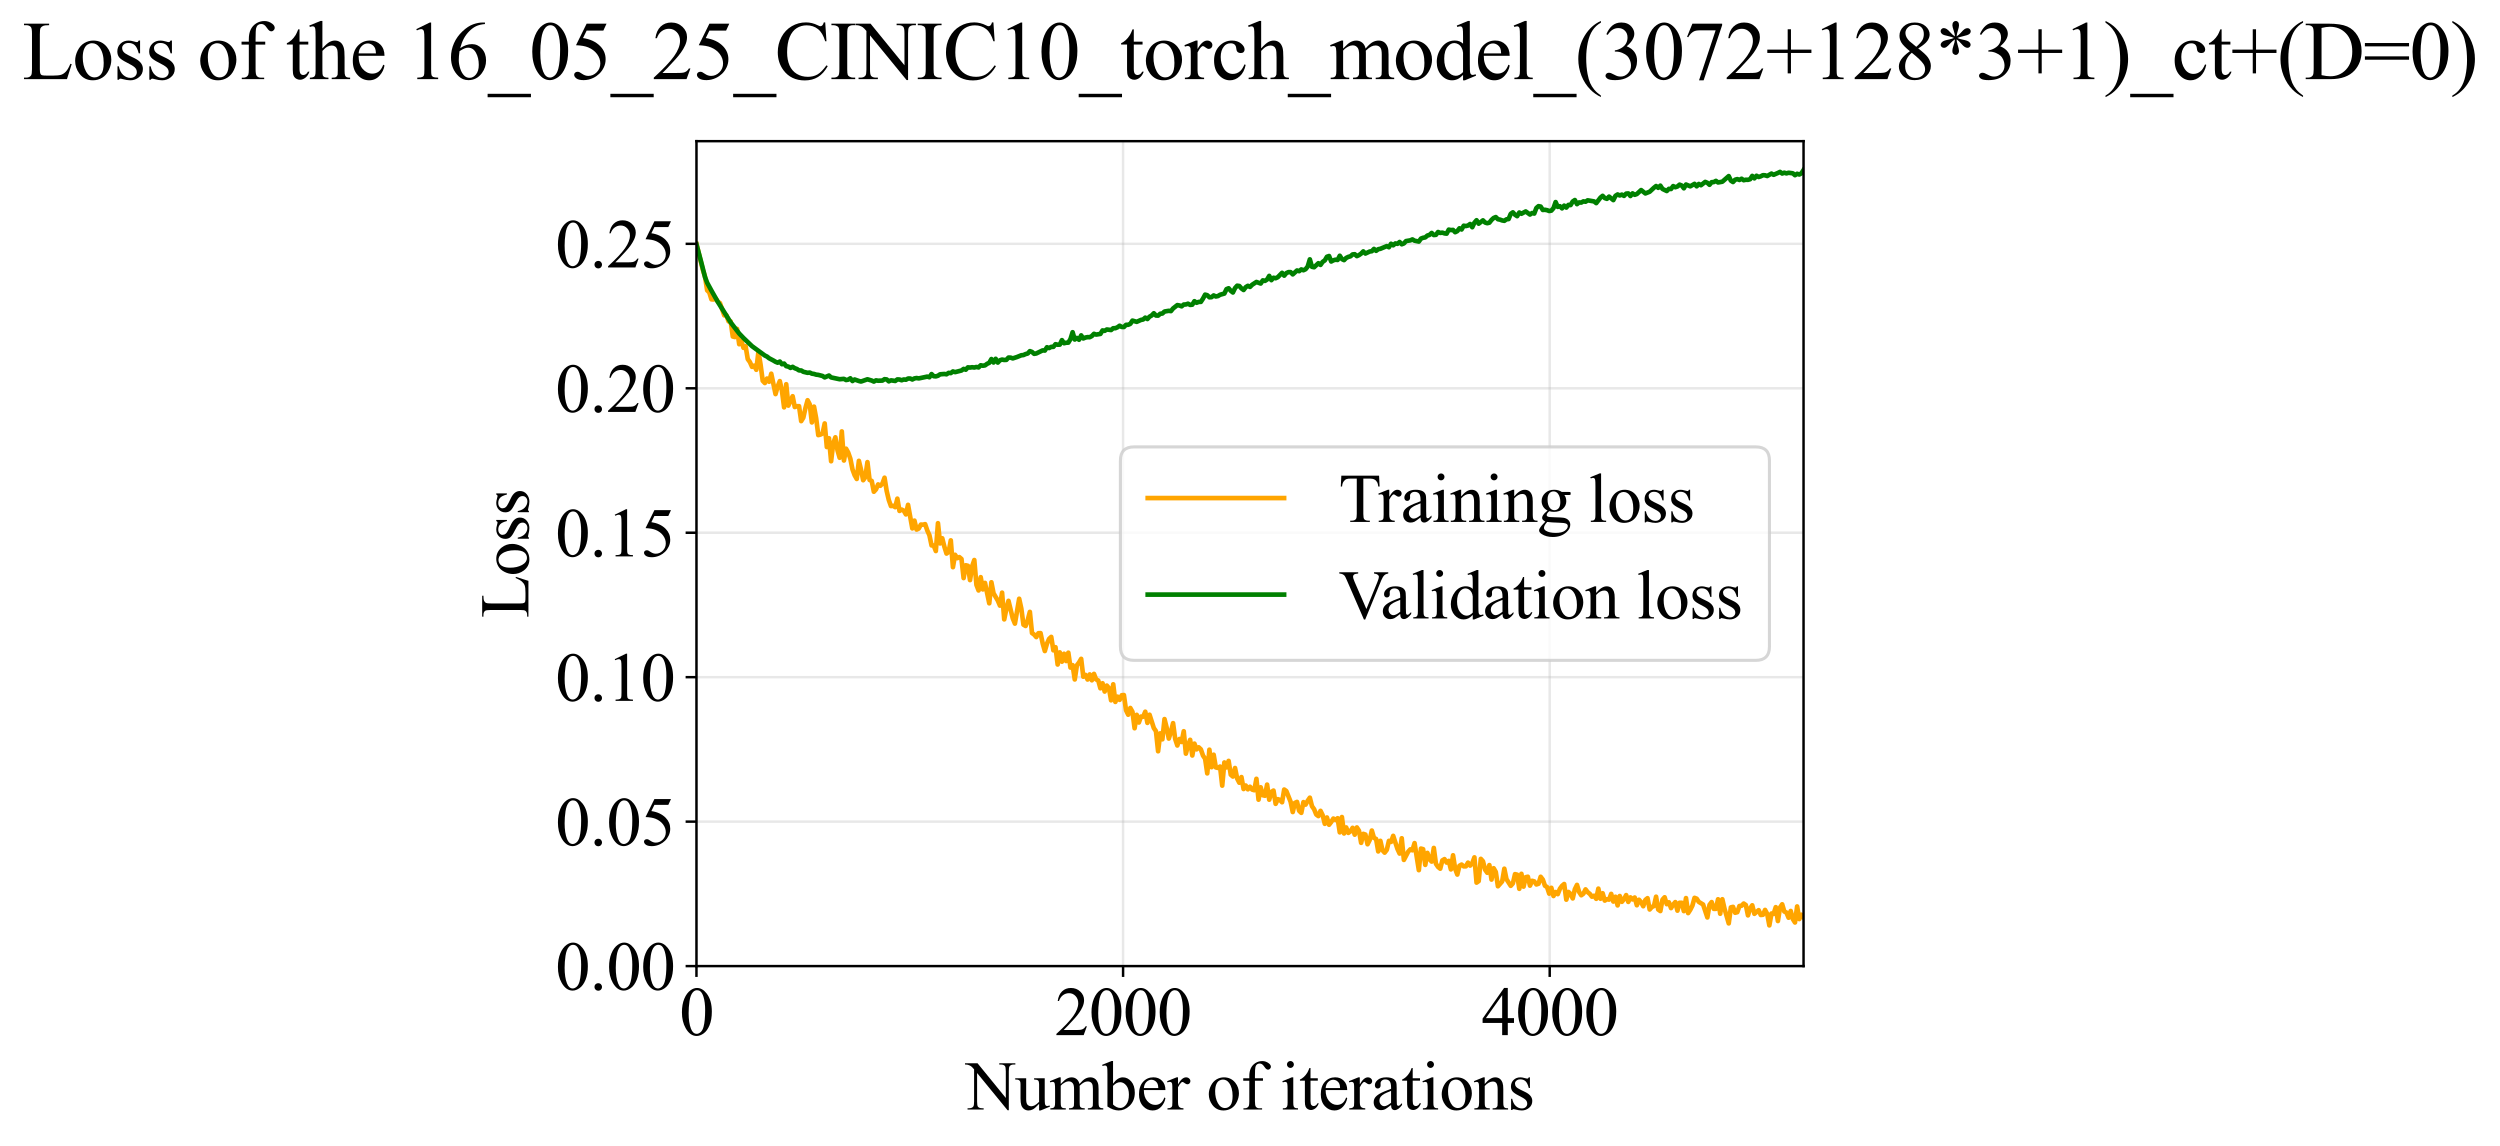 <?xml version="1.0" encoding="utf-8" standalone="no"?>
<!DOCTYPE svg PUBLIC "-//W3C//DTD SVG 1.1//EN"
  "http://www.w3.org/Graphics/SVG/1.1/DTD/svg11.dtd">
<svg xmlns:xlink="http://www.w3.org/1999/xlink" width="806.445pt" height="369.808pt" viewBox="0 0 806.445 369.808" xmlns="http://www.w3.org/2000/svg" version="1.1">
 <defs>
  <style type="text/css">*{stroke-linejoin: round; stroke-linecap: butt}</style>
 </defs>
 <g id="figure_1">
  <g id="patch_1">
   <path d="M 0 369.808 
L 806.445 369.808 
L 806.445 0 
L 0 0 
z
" style="fill: #ffffff"/>
  </g>
  <g id="axes_1">
   <g id="patch_2">
    <path d="M 224.663 311.644 
L 581.783 311.644 
L 581.783 45.532 
L 224.663 45.532 
z
" style="fill: #ffffff"/>
   </g>
   <g id="matplotlib.axis_1">
    <g id="xtick_1">
     <g id="line2d_1">
      <path d="M 224.663 311.644 
L 224.663 45.532 
" clip-path="url(#pd9a01d68e4)" style="fill: none; stroke: #b0b0b0; stroke-opacity: 0.3; stroke-width: 0.8; stroke-linecap: square"/>
     </g>
     <g id="line2d_2">
      <defs>
       <path id="m449817a5b1" d="M 0 0 
L 0 3.5 
" style="stroke: #000000; stroke-width: 0.8"/>
      </defs>
      <g>
       <use xlink:href="#m449817a5b1" x="224.663" y="311.644" style="stroke: #000000; stroke-width: 0.8"/>
      </g>
     </g>
     <g id="text_1">
      <!-- 0 -->
      <g transform="translate(219.163 333.92) scale(0.22 -0.22)">
       <defs>
        <path id="TimesNewRomanPSMT-30" d="M 231 2094 
Q 231 2819 450 3342 
Q 669 3866 1031 4122 
Q 1313 4325 1613 4325 
Q 2100 4325 2488 3828 
Q 2972 3213 2972 2159 
Q 2972 1422 2759 906 
Q 2547 391 2217 158 
Q 1888 -75 1581 -75 
Q 975 -75 572 641 
Q 231 1244 231 2094 
z
M 844 2016 
Q 844 1141 1059 588 
Q 1238 122 1591 122 
Q 1759 122 1940 273 
Q 2122 425 2216 781 
Q 2359 1319 2359 2297 
Q 2359 3022 2209 3506 
Q 2097 3866 1919 4016 
Q 1791 4119 1609 4119 
Q 1397 4119 1231 3928 
Q 1006 3669 925 3112 
Q 844 2556 844 2016 
z
" transform="scale(0.016)"/>
       </defs>
       <use xlink:href="#TimesNewRomanPSMT-30"/>
      </g>
     </g>
    </g>
    <g id="xtick_2">
     <g id="line2d_3">
      <path d="M 362.281 311.644 
L 362.281 45.532 
" clip-path="url(#pd9a01d68e4)" style="fill: none; stroke: #b0b0b0; stroke-opacity: 0.3; stroke-width: 0.8; stroke-linecap: square"/>
     </g>
     <g id="line2d_4">
      <g>
       <use xlink:href="#m449817a5b1" x="362.281" y="311.644" style="stroke: #000000; stroke-width: 0.8"/>
      </g>
     </g>
     <g id="text_2">
      <!-- 2000 -->
      <g transform="translate(340.281 333.92) scale(0.22 -0.22)">
       <defs>
        <path id="TimesNewRomanPSMT-32" d="M 2934 816 
L 2638 0 
L 138 0 
L 138 116 
Q 1241 1122 1691 1759 
Q 2141 2397 2141 2925 
Q 2141 3328 1894 3587 
Q 1647 3847 1303 3847 
Q 991 3847 742 3664 
Q 494 3481 375 3128 
L 259 3128 
Q 338 3706 661 4015 
Q 984 4325 1469 4325 
Q 1984 4325 2329 3994 
Q 2675 3663 2675 3213 
Q 2675 2891 2525 2569 
Q 2294 2063 1775 1497 
Q 997 647 803 472 
L 1909 472 
Q 2247 472 2383 497 
Q 2519 522 2628 598 
Q 2738 675 2819 816 
L 2934 816 
z
" transform="scale(0.016)"/>
       </defs>
       <use xlink:href="#TimesNewRomanPSMT-32"/>
       <use xlink:href="#TimesNewRomanPSMT-30" transform="translate(50 0)"/>
       <use xlink:href="#TimesNewRomanPSMT-30" transform="translate(100 0)"/>
       <use xlink:href="#TimesNewRomanPSMT-30" transform="translate(150 0)"/>
      </g>
     </g>
    </g>
    <g id="xtick_3">
     <g id="line2d_5">
      <path d="M 499.9 311.644 
L 499.9 45.532 
" clip-path="url(#pd9a01d68e4)" style="fill: none; stroke: #b0b0b0; stroke-opacity: 0.3; stroke-width: 0.8; stroke-linecap: square"/>
     </g>
     <g id="line2d_6">
      <g>
       <use xlink:href="#m449817a5b1" x="499.9" y="311.644" style="stroke: #000000; stroke-width: 0.8"/>
      </g>
     </g>
     <g id="text_3">
      <!-- 4000 -->
      <g transform="translate(477.9 333.92) scale(0.22 -0.22)">
       <defs>
        <path id="TimesNewRomanPSMT-34" d="M 2978 1563 
L 2978 1119 
L 2409 1119 
L 2409 0 
L 1894 0 
L 1894 1119 
L 100 1119 
L 100 1519 
L 2066 4325 
L 2409 4325 
L 2409 1563 
L 2978 1563 
z
M 1894 1563 
L 1894 3666 
L 406 1563 
L 1894 1563 
z
" transform="scale(0.016)"/>
       </defs>
       <use xlink:href="#TimesNewRomanPSMT-34"/>
       <use xlink:href="#TimesNewRomanPSMT-30" transform="translate(50 0)"/>
       <use xlink:href="#TimesNewRomanPSMT-30" transform="translate(100 0)"/>
       <use xlink:href="#TimesNewRomanPSMT-30" transform="translate(150 0)"/>
      </g>
     </g>
    </g>
    <g id="text_4">
     <!-- Number of iterations -->
     <g transform="translate(311.581 357.902) scale(0.22 -0.22)">
      <defs>
       <path id="TimesNewRomanPSMT-4e" d="M -84 4238 
L 1066 4238 
L 3656 1059 
L 3656 3503 
Q 3656 3894 3569 3991 
Q 3453 4122 3203 4122 
L 3056 4122 
L 3056 4238 
L 4531 4238 
L 4531 4122 
L 4381 4122 
Q 4113 4122 4000 3959 
Q 3931 3859 3931 3503 
L 3931 -69 
L 3819 -69 
L 1025 3344 
L 1025 734 
Q 1025 344 1109 247 
Q 1228 116 1475 116 
L 1625 116 
L 1625 0 
L 150 0 
L 150 116 
L 297 116 
Q 569 116 681 278 
Q 750 378 750 734 
L 750 3681 
Q 566 3897 470 3965 
Q 375 4034 191 4094 
Q 100 4122 -84 4122 
L -84 4238 
z
" transform="scale(0.016)"/>
       <path id="TimesNewRomanPSMT-75" d="M 2709 2863 
L 2709 1128 
Q 2709 631 2732 520 
Q 2756 409 2807 365 
Q 2859 322 2928 322 
Q 3025 322 3147 375 
L 3191 266 
L 2334 -88 
L 2194 -88 
L 2194 519 
Q 1825 119 1631 15 
Q 1438 -88 1222 -88 
Q 981 -88 804 51 
Q 628 191 559 409 
Q 491 628 491 1028 
L 491 2306 
Q 491 2509 447 2587 
Q 403 2666 317 2708 
Q 231 2750 6 2747 
L 6 2863 
L 1009 2863 
L 1009 947 
Q 1009 547 1148 422 
Q 1288 297 1484 297 
Q 1619 297 1789 381 
Q 1959 466 2194 703 
L 2194 2325 
Q 2194 2569 2105 2655 
Q 2016 2741 1734 2747 
L 1734 2863 
L 2709 2863 
z
" transform="scale(0.016)"/>
       <path id="TimesNewRomanPSMT-6d" d="M 1050 2338 
Q 1363 2650 1419 2697 
Q 1559 2816 1721 2881 
Q 1884 2947 2044 2947 
Q 2313 2947 2506 2790 
Q 2700 2634 2766 2338 
Q 3088 2713 3309 2830 
Q 3531 2947 3766 2947 
Q 3994 2947 4170 2830 
Q 4347 2713 4450 2447 
Q 4519 2266 4519 1878 
L 4519 647 
Q 4519 378 4559 278 
Q 4591 209 4675 161 
Q 4759 113 4950 113 
L 4950 0 
L 3538 0 
L 3538 113 
L 3597 113 
Q 3781 113 3884 184 
Q 3956 234 3988 344 
Q 4000 397 4000 647 
L 4000 1878 
Q 4000 2228 3916 2372 
Q 3794 2572 3525 2572 
Q 3359 2572 3192 2489 
Q 3025 2406 2788 2181 
L 2781 2147 
L 2788 2013 
L 2788 647 
Q 2788 353 2820 281 
Q 2853 209 2943 161 
Q 3034 113 3253 113 
L 3253 0 
L 1806 0 
L 1806 113 
Q 2044 113 2133 169 
Q 2222 225 2256 338 
Q 2272 391 2272 647 
L 2272 1878 
Q 2272 2228 2169 2381 
Q 2031 2581 1784 2581 
Q 1616 2581 1450 2491 
Q 1191 2353 1050 2181 
L 1050 647 
Q 1050 366 1089 281 
Q 1128 197 1204 155 
Q 1281 113 1516 113 
L 1516 0 
L 100 0 
L 100 113 
Q 297 113 375 155 
Q 453 197 493 289 
Q 534 381 534 647 
L 534 1741 
Q 534 2213 506 2350 
Q 484 2453 437 2492 
Q 391 2531 309 2531 
Q 222 2531 100 2484 
L 53 2597 
L 916 2947 
L 1050 2947 
L 1050 2338 
z
" transform="scale(0.016)"/>
       <path id="TimesNewRomanPSMT-62" d="M 984 2369 
Q 1400 2947 1881 2947 
Q 2322 2947 2650 2570 
Q 2978 2194 2978 1541 
Q 2978 778 2472 313 
Q 2038 -88 1503 -88 
Q 1253 -88 995 3 
Q 738 94 469 275 
L 469 3241 
Q 469 3728 445 3840 
Q 422 3953 372 3993 
Q 322 4034 247 4034 
Q 159 4034 28 3984 
L -16 4094 
L 844 4444 
L 984 4444 
L 984 2369 
z
M 984 2169 
L 984 456 
Q 1144 300 1314 220 
Q 1484 141 1663 141 
Q 1947 141 2192 453 
Q 2438 766 2438 1363 
Q 2438 1913 2192 2208 
Q 1947 2503 1634 2503 
Q 1469 2503 1303 2419 
Q 1178 2356 984 2169 
z
" transform="scale(0.016)"/>
       <path id="TimesNewRomanPSMT-65" d="M 681 1784 
Q 678 1147 991 784 
Q 1303 422 1725 422 
Q 2006 422 2214 576 
Q 2422 731 2563 1106 
L 2659 1044 
Q 2594 616 2278 264 
Q 1963 -88 1488 -88 
Q 972 -88 605 314 
Q 238 716 238 1394 
Q 238 2128 614 2539 
Q 991 2950 1559 2950 
Q 2041 2950 2350 2633 
Q 2659 2316 2659 1784 
L 681 1784 
z
M 681 1966 
L 2006 1966 
Q 1991 2241 1941 2353 
Q 1863 2528 1708 2628 
Q 1553 2728 1384 2728 
Q 1125 2728 920 2526 
Q 716 2325 681 1966 
z
" transform="scale(0.016)"/>
       <path id="TimesNewRomanPSMT-72" d="M 1038 2947 
L 1038 2303 
Q 1397 2947 1775 2947 
Q 1947 2947 2059 2842 
Q 2172 2738 2172 2600 
Q 2172 2478 2090 2393 
Q 2009 2309 1897 2309 
Q 1788 2309 1652 2417 
Q 1516 2525 1450 2525 
Q 1394 2525 1328 2463 
Q 1188 2334 1038 2041 
L 1038 669 
Q 1038 431 1097 309 
Q 1138 225 1241 169 
Q 1344 113 1538 113 
L 1538 0 
L 72 0 
L 72 113 
Q 291 113 397 181 
Q 475 231 506 341 
Q 522 394 522 644 
L 522 1753 
Q 522 2253 501 2348 
Q 481 2444 426 2487 
Q 372 2531 291 2531 
Q 194 2531 72 2484 
L 41 2597 
L 906 2947 
L 1038 2947 
z
" transform="scale(0.016)"/>
       <path id="TimesNewRomanPSMT-20" transform="scale(0.016)"/>
       <path id="TimesNewRomanPSMT-6f" d="M 1600 2947 
Q 2250 2947 2644 2453 
Q 2978 2031 2978 1484 
Q 2978 1100 2793 706 
Q 2609 313 2286 112 
Q 1963 -88 1566 -88 
Q 919 -88 538 428 
Q 216 863 216 1403 
Q 216 1797 411 2186 
Q 606 2575 925 2761 
Q 1244 2947 1600 2947 
z
M 1503 2744 
Q 1338 2744 1170 2645 
Q 1003 2547 900 2300 
Q 797 2053 797 1666 
Q 797 1041 1045 587 
Q 1294 134 1700 134 
Q 2003 134 2200 384 
Q 2397 634 2397 1244 
Q 2397 2006 2069 2444 
Q 1847 2744 1503 2744 
z
" transform="scale(0.016)"/>
       <path id="TimesNewRomanPSMT-66" d="M 1319 2638 
L 1319 756 
Q 1319 356 1406 250 
Q 1522 113 1716 113 
L 1975 113 
L 1975 0 
L 266 0 
L 266 113 
L 394 113 
Q 519 113 622 175 
Q 725 238 764 344 
Q 803 450 803 756 
L 803 2638 
L 247 2638 
L 247 2863 
L 803 2863 
L 803 3050 
Q 803 3478 940 3775 
Q 1078 4072 1361 4255 
Q 1644 4438 1997 4438 
Q 2325 4438 2600 4225 
Q 2781 4084 2781 3909 
Q 2781 3816 2700 3733 
Q 2619 3650 2525 3650 
Q 2453 3650 2373 3701 
Q 2294 3753 2178 3923 
Q 2063 4094 1966 4153 
Q 1869 4213 1750 4213 
Q 1606 4213 1506 4136 
Q 1406 4059 1362 3898 
Q 1319 3738 1319 3069 
L 1319 2863 
L 2056 2863 
L 2056 2638 
L 1319 2638 
z
" transform="scale(0.016)"/>
       <path id="TimesNewRomanPSMT-69" d="M 928 4444 
Q 1059 4444 1151 4351 
Q 1244 4259 1244 4128 
Q 1244 3997 1151 3903 
Q 1059 3809 928 3809 
Q 797 3809 703 3903 
Q 609 3997 609 4128 
Q 609 4259 701 4351 
Q 794 4444 928 4444 
z
M 1188 2947 
L 1188 647 
Q 1188 378 1227 289 
Q 1266 200 1342 156 
Q 1419 113 1622 113 
L 1622 0 
L 231 0 
L 231 113 
Q 441 113 512 153 
Q 584 194 626 287 
Q 669 381 669 647 
L 669 1750 
Q 669 2216 641 2353 
Q 619 2453 572 2492 
Q 525 2531 444 2531 
Q 356 2531 231 2484 
L 188 2597 
L 1050 2947 
L 1188 2947 
z
" transform="scale(0.016)"/>
       <path id="TimesNewRomanPSMT-74" d="M 1031 3803 
L 1031 2863 
L 1700 2863 
L 1700 2644 
L 1031 2644 
L 1031 788 
Q 1031 509 1111 412 
Q 1191 316 1316 316 
Q 1419 316 1516 380 
Q 1613 444 1666 569 
L 1788 569 
Q 1678 263 1478 108 
Q 1278 -47 1066 -47 
Q 922 -47 784 33 
Q 647 113 581 261 
Q 516 409 516 719 
L 516 2644 
L 63 2644 
L 63 2747 
Q 234 2816 414 2980 
Q 594 3144 734 3369 
Q 806 3488 934 3803 
L 1031 3803 
z
" transform="scale(0.016)"/>
       <path id="TimesNewRomanPSMT-61" d="M 1822 413 
Q 1381 72 1269 19 
Q 1100 -59 909 -59 
Q 613 -59 420 144 
Q 228 347 228 678 
Q 228 888 322 1041 
Q 450 1253 767 1440 
Q 1084 1628 1822 1897 
L 1822 2009 
Q 1822 2438 1686 2597 
Q 1550 2756 1291 2756 
Q 1094 2756 978 2650 
Q 859 2544 859 2406 
L 866 2225 
Q 866 2081 792 2003 
Q 719 1925 600 1925 
Q 484 1925 411 2006 
Q 338 2088 338 2228 
Q 338 2497 613 2722 
Q 888 2947 1384 2947 
Q 1766 2947 2009 2819 
Q 2194 2722 2281 2516 
Q 2338 2381 2338 1966 
L 2338 994 
Q 2338 584 2353 492 
Q 2369 400 2405 369 
Q 2441 338 2488 338 
Q 2538 338 2575 359 
Q 2641 400 2828 588 
L 2828 413 
Q 2478 -56 2159 -56 
Q 2006 -56 1915 50 
Q 1825 156 1822 413 
z
M 1822 616 
L 1822 1706 
Q 1350 1519 1213 1441 
Q 966 1303 859 1153 
Q 753 1003 753 825 
Q 753 600 887 451 
Q 1022 303 1197 303 
Q 1434 303 1822 616 
z
" transform="scale(0.016)"/>
       <path id="TimesNewRomanPSMT-6e" d="M 1034 2341 
Q 1538 2947 1994 2947 
Q 2228 2947 2397 2830 
Q 2566 2713 2666 2444 
Q 2734 2256 2734 1869 
L 2734 647 
Q 2734 375 2778 278 
Q 2813 200 2889 156 
Q 2966 113 3172 113 
L 3172 0 
L 1756 0 
L 1756 113 
L 1816 113 
Q 2016 113 2095 173 
Q 2175 234 2206 353 
Q 2219 400 2219 647 
L 2219 1819 
Q 2219 2209 2117 2386 
Q 2016 2563 1775 2563 
Q 1403 2563 1034 2156 
L 1034 647 
Q 1034 356 1069 288 
Q 1113 197 1189 155 
Q 1266 113 1500 113 
L 1500 0 
L 84 0 
L 84 113 
L 147 113 
Q 366 113 442 223 
Q 519 334 519 647 
L 519 1709 
Q 519 2225 495 2337 
Q 472 2450 423 2490 
Q 375 2531 294 2531 
Q 206 2531 84 2484 
L 38 2597 
L 900 2947 
L 1034 2947 
L 1034 2341 
z
" transform="scale(0.016)"/>
       <path id="TimesNewRomanPSMT-73" d="M 2050 2947 
L 2050 1972 
L 1947 1972 
Q 1828 2431 1642 2597 
Q 1456 2763 1169 2763 
Q 950 2763 815 2647 
Q 681 2531 681 2391 
Q 681 2216 781 2091 
Q 878 1963 1175 1819 
L 1631 1597 
Q 2266 1288 2266 781 
Q 2266 391 1970 151 
Q 1675 -88 1309 -88 
Q 1047 -88 709 6 
Q 606 38 541 38 
Q 469 38 428 -44 
L 325 -44 
L 325 978 
L 428 978 
Q 516 541 762 319 
Q 1009 97 1316 97 
Q 1531 97 1667 223 
Q 1803 350 1803 528 
Q 1803 744 1651 891 
Q 1500 1038 1047 1263 
Q 594 1488 453 1669 
Q 313 1847 313 2119 
Q 313 2472 555 2709 
Q 797 2947 1181 2947 
Q 1350 2947 1591 2875 
Q 1750 2828 1803 2828 
Q 1853 2828 1881 2850 
Q 1909 2872 1947 2947 
L 2050 2947 
z
" transform="scale(0.016)"/>
      </defs>
      <use xlink:href="#TimesNewRomanPSMT-4e"/>
      <use xlink:href="#TimesNewRomanPSMT-75" transform="translate(72.217 0)"/>
      <use xlink:href="#TimesNewRomanPSMT-6d" transform="translate(122.217 0)"/>
      <use xlink:href="#TimesNewRomanPSMT-62" transform="translate(200 0)"/>
      <use xlink:href="#TimesNewRomanPSMT-65" transform="translate(250 0)"/>
      <use xlink:href="#TimesNewRomanPSMT-72" transform="translate(294.385 0)"/>
      <use xlink:href="#TimesNewRomanPSMT-20" transform="translate(327.686 0)"/>
      <use xlink:href="#TimesNewRomanPSMT-6f" transform="translate(352.686 0)"/>
      <use xlink:href="#TimesNewRomanPSMT-66" transform="translate(402.686 0)"/>
      <use xlink:href="#TimesNewRomanPSMT-20" transform="translate(435.986 0)"/>
      <use xlink:href="#TimesNewRomanPSMT-69" transform="translate(460.986 0)"/>
      <use xlink:href="#TimesNewRomanPSMT-74" transform="translate(488.77 0)"/>
      <use xlink:href="#TimesNewRomanPSMT-65" transform="translate(516.553 0)"/>
      <use xlink:href="#TimesNewRomanPSMT-72" transform="translate(560.938 0)"/>
      <use xlink:href="#TimesNewRomanPSMT-61" transform="translate(594.238 0)"/>
      <use xlink:href="#TimesNewRomanPSMT-74" transform="translate(638.623 0)"/>
      <use xlink:href="#TimesNewRomanPSMT-69" transform="translate(666.406 0)"/>
      <use xlink:href="#TimesNewRomanPSMT-6f" transform="translate(694.189 0)"/>
      <use xlink:href="#TimesNewRomanPSMT-6e" transform="translate(744.189 0)"/>
      <use xlink:href="#TimesNewRomanPSMT-73" transform="translate(794.189 0)"/>
     </g>
    </g>
   </g>
   <g id="matplotlib.axis_2">
    <g id="ytick_1">
     <g id="line2d_7">
      <path d="M 224.663 311.644 
L 581.783 311.644 
" clip-path="url(#pd9a01d68e4)" style="fill: none; stroke: #b0b0b0; stroke-opacity: 0.3; stroke-width: 0.8; stroke-linecap: square"/>
     </g>
     <g id="line2d_8">
      <defs>
       <path id="mbddc5abc78" d="M 0 0 
L -3.5 0 
" style="stroke: #000000; stroke-width: 0.8"/>
      </defs>
      <g>
       <use xlink:href="#mbddc5abc78" x="224.663" y="311.644" style="stroke: #000000; stroke-width: 0.8"/>
      </g>
     </g>
     <g id="text_5">
      <!-- 0.00 -->
      <g transform="translate(179.163 319.282) scale(0.22 -0.22)">
       <defs>
        <path id="TimesNewRomanPSMT-2e" d="M 800 606 
Q 947 606 1047 504 
Q 1147 403 1147 259 
Q 1147 116 1045 14 
Q 944 -88 800 -88 
Q 656 -88 554 14 
Q 453 116 453 259 
Q 453 406 554 506 
Q 656 606 800 606 
z
" transform="scale(0.016)"/>
       </defs>
       <use xlink:href="#TimesNewRomanPSMT-30"/>
       <use xlink:href="#TimesNewRomanPSMT-2e" transform="translate(50 0)"/>
       <use xlink:href="#TimesNewRomanPSMT-30" transform="translate(75 0)"/>
       <use xlink:href="#TimesNewRomanPSMT-30" transform="translate(125 0)"/>
      </g>
     </g>
    </g>
    <g id="ytick_2">
     <g id="line2d_9">
      <path d="M 224.663 265.045 
L 581.783 265.045 
" clip-path="url(#pd9a01d68e4)" style="fill: none; stroke: #b0b0b0; stroke-opacity: 0.3; stroke-width: 0.8; stroke-linecap: square"/>
     </g>
     <g id="line2d_10">
      <g>
       <use xlink:href="#mbddc5abc78" x="224.663" y="265.045" style="stroke: #000000; stroke-width: 0.8"/>
      </g>
     </g>
     <g id="text_6">
      <!-- 0.05 -->
      <g transform="translate(179.163 272.683) scale(0.22 -0.22)">
       <defs>
        <path id="TimesNewRomanPSMT-35" d="M 2778 4238 
L 2534 3706 
L 1259 3706 
L 981 3138 
Q 1809 3016 2294 2522 
Q 2709 2097 2709 1522 
Q 2709 1188 2573 903 
Q 2438 619 2231 419 
Q 2025 219 1772 97 
Q 1413 -75 1034 -75 
Q 653 -75 479 54 
Q 306 184 306 341 
Q 306 428 378 495 
Q 450 563 559 563 
Q 641 563 702 538 
Q 763 513 909 409 
Q 1144 247 1384 247 
Q 1750 247 2026 523 
Q 2303 800 2303 1197 
Q 2303 1581 2056 1914 
Q 1809 2247 1375 2428 
Q 1034 2569 447 2591 
L 1259 4238 
L 2778 4238 
z
" transform="scale(0.016)"/>
       </defs>
       <use xlink:href="#TimesNewRomanPSMT-30"/>
       <use xlink:href="#TimesNewRomanPSMT-2e" transform="translate(50 0)"/>
       <use xlink:href="#TimesNewRomanPSMT-30" transform="translate(75 0)"/>
       <use xlink:href="#TimesNewRomanPSMT-35" transform="translate(125 0)"/>
      </g>
     </g>
    </g>
    <g id="ytick_3">
     <g id="line2d_11">
      <path d="M 224.663 218.446 
L 581.783 218.446 
" clip-path="url(#pd9a01d68e4)" style="fill: none; stroke: #b0b0b0; stroke-opacity: 0.3; stroke-width: 0.8; stroke-linecap: square"/>
     </g>
     <g id="line2d_12">
      <g>
       <use xlink:href="#mbddc5abc78" x="224.663" y="218.446" style="stroke: #000000; stroke-width: 0.8"/>
      </g>
     </g>
     <g id="text_7">
      <!-- 0.10 -->
      <g transform="translate(179.163 226.084) scale(0.22 -0.22)">
       <defs>
        <path id="TimesNewRomanPSMT-31" d="M 750 3822 
L 1781 4325 
L 1884 4325 
L 1884 747 
Q 1884 391 1914 303 
Q 1944 216 2037 169 
Q 2131 122 2419 116 
L 2419 0 
L 825 0 
L 825 116 
Q 1125 122 1212 167 
Q 1300 213 1334 289 
Q 1369 366 1369 747 
L 1369 3034 
Q 1369 3497 1338 3628 
Q 1316 3728 1258 3775 
Q 1200 3822 1119 3822 
Q 1003 3822 797 3725 
L 750 3822 
z
" transform="scale(0.016)"/>
       </defs>
       <use xlink:href="#TimesNewRomanPSMT-30"/>
       <use xlink:href="#TimesNewRomanPSMT-2e" transform="translate(50 0)"/>
       <use xlink:href="#TimesNewRomanPSMT-31" transform="translate(75 0)"/>
       <use xlink:href="#TimesNewRomanPSMT-30" transform="translate(125 0)"/>
      </g>
     </g>
    </g>
    <g id="ytick_4">
     <g id="line2d_13">
      <path d="M 224.663 171.847 
L 581.783 171.847 
" clip-path="url(#pd9a01d68e4)" style="fill: none; stroke: #b0b0b0; stroke-opacity: 0.3; stroke-width: 0.8; stroke-linecap: square"/>
     </g>
     <g id="line2d_14">
      <g>
       <use xlink:href="#mbddc5abc78" x="224.663" y="171.847" style="stroke: #000000; stroke-width: 0.8"/>
      </g>
     </g>
     <g id="text_8">
      <!-- 0.15 -->
      <g transform="translate(179.163 179.485) scale(0.22 -0.22)">
       <use xlink:href="#TimesNewRomanPSMT-30"/>
       <use xlink:href="#TimesNewRomanPSMT-2e" transform="translate(50 0)"/>
       <use xlink:href="#TimesNewRomanPSMT-31" transform="translate(75 0)"/>
       <use xlink:href="#TimesNewRomanPSMT-35" transform="translate(125 0)"/>
      </g>
     </g>
    </g>
    <g id="ytick_5">
     <g id="line2d_15">
      <path d="M 224.663 125.248 
L 581.783 125.248 
" clip-path="url(#pd9a01d68e4)" style="fill: none; stroke: #b0b0b0; stroke-opacity: 0.3; stroke-width: 0.8; stroke-linecap: square"/>
     </g>
     <g id="line2d_16">
      <g>
       <use xlink:href="#mbddc5abc78" x="224.663" y="125.248" style="stroke: #000000; stroke-width: 0.8"/>
      </g>
     </g>
     <g id="text_9">
      <!-- 0.20 -->
      <g transform="translate(179.163 132.886) scale(0.22 -0.22)">
       <use xlink:href="#TimesNewRomanPSMT-30"/>
       <use xlink:href="#TimesNewRomanPSMT-2e" transform="translate(50 0)"/>
       <use xlink:href="#TimesNewRomanPSMT-32" transform="translate(75 0)"/>
       <use xlink:href="#TimesNewRomanPSMT-30" transform="translate(125 0)"/>
      </g>
     </g>
    </g>
    <g id="ytick_6">
     <g id="line2d_17">
      <path d="M 224.663 78.649 
L 581.783 78.649 
" clip-path="url(#pd9a01d68e4)" style="fill: none; stroke: #b0b0b0; stroke-opacity: 0.3; stroke-width: 0.8; stroke-linecap: square"/>
     </g>
     <g id="line2d_18">
      <g>
       <use xlink:href="#mbddc5abc78" x="224.663" y="78.649" style="stroke: #000000; stroke-width: 0.8"/>
      </g>
     </g>
     <g id="text_10">
      <!-- 0.25 -->
      <g transform="translate(179.163 86.287) scale(0.22 -0.22)">
       <use xlink:href="#TimesNewRomanPSMT-30"/>
       <use xlink:href="#TimesNewRomanPSMT-2e" transform="translate(50 0)"/>
       <use xlink:href="#TimesNewRomanPSMT-32" transform="translate(75 0)"/>
       <use xlink:href="#TimesNewRomanPSMT-35" transform="translate(125 0)"/>
      </g>
     </g>
    </g>
    <g id="text_11">
     <!-- Loss -->
     <g transform="translate(170.457 199.369) rotate(-90) scale(0.22 -0.22)">
      <defs>
       <path id="TimesNewRomanPSMT-4c" d="M 3669 1172 
L 3772 1150 
L 3409 0 
L 128 0 
L 128 116 
L 288 116 
Q 556 116 672 291 
Q 738 391 738 753 
L 738 3488 
Q 738 3884 650 3984 
Q 528 4122 288 4122 
L 128 4122 
L 128 4238 
L 2047 4238 
L 2047 4122 
Q 1709 4125 1573 4059 
Q 1438 3994 1388 3894 
Q 1338 3794 1338 3416 
L 1338 753 
Q 1338 494 1388 397 
Q 1425 331 1503 300 
Q 1581 269 1991 269 
L 2300 269 
Q 2788 269 2984 341 
Q 3181 413 3343 595 
Q 3506 778 3669 1172 
z
" transform="scale(0.016)"/>
      </defs>
      <use xlink:href="#TimesNewRomanPSMT-4c"/>
      <use xlink:href="#TimesNewRomanPSMT-6f" transform="translate(61.084 0)"/>
      <use xlink:href="#TimesNewRomanPSMT-73" transform="translate(111.084 0)"/>
      <use xlink:href="#TimesNewRomanPSMT-73" transform="translate(150 0)"/>
     </g>
    </g>
   </g>
   <g id="line2d_19">
    <path d="M 224.663 78.665 
L 226.731 87.074 
L 227.42 89.25 
L 228.11 93.659 
L 228.799 94.327 
L 229.489 96.56 
L 230.178 96.616 
L 230.867 96.31 
L 231.557 97.305 
L 232.246 97.765 
L 233.625 101.731 
L 234.315 101.683 
L 235.004 103.651 
L 235.693 103.68 
L 236.383 108.556 
L 237.072 108.723 
L 237.762 106.095 
L 238.451 111.037 
L 239.141 109.962 
L 239.83 112.199 
L 240.519 111.699 
L 241.209 115.836 
L 241.898 116.784 
L 242.588 118.34 
L 243.277 117.939 
L 243.966 119.282 
L 244.656 113.439 
L 245.345 117.61 
L 246.035 122.834 
L 246.724 123.553 
L 247.414 122.107 
L 248.103 123.136 
L 248.792 120.552 
L 250.171 127.122 
L 250.861 124.655 
L 251.55 122.938 
L 252.24 126.066 
L 252.929 131.401 
L 253.618 123.947 
L 254.308 130.841 
L 255.687 127.813 
L 256.376 131.295 
L 257.065 131.036 
L 257.755 131.022 
L 258.444 135.846 
L 259.134 134.724 
L 259.823 131.615 
L 260.513 129.108 
L 261.202 130.425 
L 261.891 136.261 
L 262.581 131.166 
L 263.27 134.884 
L 263.96 140.361 
L 264.649 140.187 
L 265.339 139.835 
L 266.028 136.596 
L 266.717 144.21 
L 267.407 141.369 
L 268.096 148.786 
L 268.786 142.973 
L 269.475 141.066 
L 270.164 145.293 
L 270.854 147.663 
L 271.543 139.162 
L 272.233 148.553 
L 272.922 144.743 
L 273.612 145.983 
L 274.301 147.947 
L 274.99 151.413 
L 275.68 153.282 
L 276.369 154.499 
L 277.059 148.658 
L 277.748 151.506 
L 278.438 154.905 
L 279.127 153.946 
L 279.816 149.073 
L 280.506 154.824 
L 281.195 155.142 
L 281.885 158.621 
L 282.574 157.861 
L 283.263 156.263 
L 283.953 156.705 
L 284.642 155.999 
L 285.332 154.101 
L 286.021 158.373 
L 286.711 161.314 
L 287.4 163.244 
L 288.089 163.165 
L 288.779 163.596 
L 289.468 160.853 
L 290.158 164.814 
L 290.847 164.375 
L 291.537 164.741 
L 292.226 165.935 
L 292.915 162.849 
L 294.294 170.454 
L 294.984 167.939 
L 295.673 170.837 
L 296.362 170.498 
L 297.052 169.221 
L 297.741 169.245 
L 298.431 169.085 
L 299.12 171.111 
L 299.81 172.65 
L 300.499 175.94 
L 301.188 175.944 
L 301.878 177.75 
L 302.567 168.773 
L 303.257 175.296 
L 303.946 173.637 
L 304.636 176.354 
L 305.325 178.567 
L 306.014 178.05 
L 306.704 174.31 
L 307.393 182.963 
L 308.083 178.965 
L 308.772 180.052 
L 309.461 179.715 
L 310.151 180.306 
L 310.84 186.473 
L 311.53 182.341 
L 312.219 182.519 
L 312.909 187.128 
L 313.598 182.633 
L 314.287 180.653 
L 314.977 188.674 
L 315.666 190.466 
L 316.356 186.184 
L 317.045 190.132 
L 317.735 188.033 
L 319.113 194.612 
L 319.803 187.827 
L 320.492 191.386 
L 321.871 193.728 
L 322.56 195.364 
L 323.25 191.178 
L 323.939 199.798 
L 324.629 196.44 
L 325.318 193.814 
L 326.697 199.483 
L 327.386 201.166 
L 328.765 193.144 
L 329.455 196.32 
L 330.144 201.507 
L 330.833 201.929 
L 331.523 200.007 
L 332.212 197.377 
L 332.902 204.21 
L 333.591 204.693 
L 334.281 205.507 
L 334.97 204.261 
L 335.659 204.237 
L 336.349 207.574 
L 337.038 210.014 
L 337.728 207.618 
L 338.417 206.084 
L 339.107 205.449 
L 339.796 209.779 
L 340.485 208.775 
L 341.175 214.357 
L 341.864 210.442 
L 342.554 213.442 
L 343.243 210.885 
L 343.932 213.24 
L 344.622 210.541 
L 345.311 215.345 
L 346.001 214.565 
L 346.69 219.181 
L 347.38 214.618 
L 348.069 213.705 
L 348.758 212.532 
L 349.448 218.292 
L 350.137 217.7 
L 350.827 219.197 
L 351.516 217.553 
L 352.206 219.448 
L 352.895 217.385 
L 353.584 219.158 
L 354.274 219.523 
L 354.963 222.032 
L 355.653 220.405 
L 356.342 223.076 
L 357.031 221.152 
L 357.721 221.983 
L 358.41 225.91 
L 359.1 220.743 
L 359.789 226.424 
L 360.479 224.721 
L 361.168 225.759 
L 361.857 224.267 
L 362.547 224.212 
L 363.236 229.118 
L 363.926 230.553 
L 364.615 228.378 
L 365.305 229.613 
L 365.994 234.914 
L 366.683 230.588 
L 367.373 233.066 
L 368.062 231.148 
L 368.752 231.199 
L 369.441 229.583 
L 370.13 233.182 
L 370.82 230.556 
L 372.199 234.862 
L 372.888 235.858 
L 373.578 242.342 
L 374.267 236.563 
L 374.956 238.491 
L 375.646 231.956 
L 376.335 234.719 
L 377.025 238.244 
L 377.714 236.082 
L 378.404 233.269 
L 379.093 238.387 
L 379.782 240.48 
L 380.472 238.383 
L 381.161 239.347 
L 381.851 235.884 
L 382.54 243.109 
L 383.229 240.414 
L 383.919 238.649 
L 384.608 243.704 
L 385.298 239.874 
L 385.987 241.727 
L 386.677 241.067 
L 387.366 241.712 
L 388.055 243.723 
L 388.745 244.749 
L 389.434 249.476 
L 390.124 241.832 
L 390.813 247.479 
L 391.503 243.456 
L 392.192 247.548 
L 392.881 247.715 
L 393.571 247.273 
L 394.26 253.431 
L 394.95 245.954 
L 395.639 247.551 
L 396.328 245.443 
L 397.018 249.903 
L 397.707 250.494 
L 398.397 247.744 
L 399.086 251.144 
L 399.776 252.49 
L 400.465 250.668 
L 401.154 254.522 
L 401.844 253.392 
L 402.533 254.619 
L 403.223 253.785 
L 403.912 254.699 
L 404.602 254.91 
L 405.291 251.226 
L 405.98 257.957 
L 406.67 253.965 
L 407.359 256.523 
L 408.049 256.687 
L 408.738 253.099 
L 409.427 257.964 
L 410.117 255.467 
L 410.806 255.027 
L 411.496 259.297 
L 412.185 257.795 
L 412.875 258.022 
L 413.564 258.791 
L 414.253 254.691 
L 414.943 255.167 
L 416.322 258.635 
L 417.011 261.944 
L 417.701 259.002 
L 418.39 258.678 
L 419.079 261.554 
L 419.769 262.205 
L 420.458 258.747 
L 421.148 259.552 
L 421.837 258.311 
L 422.526 257.312 
L 423.216 260.069 
L 423.905 261.037 
L 424.595 262.745 
L 425.284 263.252 
L 425.974 261.56 
L 426.663 262.984 
L 427.352 265.746 
L 428.042 263.698 
L 428.731 266.046 
L 429.421 265.149 
L 430.11 264.047 
L 430.8 264.498 
L 431.489 263.943 
L 432.178 268.5 
L 432.868 263.562 
L 433.557 268.859 
L 434.247 266.916 
L 434.936 268.668 
L 435.625 268.174 
L 436.315 267.043 
L 437.004 269.246 
L 437.694 266.914 
L 438.383 267.991 
L 439.073 271.881 
L 439.762 268.985 
L 440.451 269.212 
L 441.141 272.339 
L 441.83 270.971 
L 442.52 267.918 
L 443.209 270.291 
L 443.899 270.626 
L 444.588 274.647 
L 445.277 271.235 
L 445.967 274.271 
L 446.656 275.042 
L 447.346 274.14 
L 448.035 271.244 
L 448.724 271.581 
L 449.414 269.629 
L 450.793 273.854 
L 451.482 275.342 
L 452.172 270.407 
L 452.861 277.388 
L 454.24 274.753 
L 454.929 273.977 
L 455.619 274.29 
L 456.308 271.974 
L 457.687 280.694 
L 458.376 273.733 
L 459.066 273.933 
L 459.755 278.987 
L 460.445 275.128 
L 461.134 277.155 
L 461.823 277.929 
L 462.513 273.529 
L 463.202 278.645 
L 463.892 279.659 
L 464.581 280.218 
L 465.271 277.553 
L 465.96 277.134 
L 466.649 278.247 
L 467.339 277.698 
L 468.028 280.452 
L 468.718 275.894 
L 469.407 280.255 
L 470.097 282.113 
L 470.786 279.282 
L 471.475 278.892 
L 472.165 279.469 
L 472.854 279.457 
L 473.544 278.271 
L 474.233 279.219 
L 474.922 278.446 
L 475.612 276.567 
L 476.301 284.71 
L 476.991 284.219 
L 477.68 277.049 
L 478.37 277.837 
L 479.059 280.541 
L 479.748 281.528 
L 480.438 279.056 
L 481.127 283.73 
L 481.817 280.076 
L 482.506 281.28 
L 483.196 285.889 
L 484.574 284.312 
L 485.264 280.226 
L 485.953 283.59 
L 487.332 285.747 
L 488.021 284.965 
L 488.711 281.978 
L 489.4 282.157 
L 490.09 286.71 
L 490.779 281.872 
L 491.469 286.009 
L 492.158 282.974 
L 492.847 282.813 
L 493.537 285.692 
L 494.226 284.128 
L 494.916 284.316 
L 495.605 285.305 
L 496.295 285.071 
L 496.984 282.835 
L 497.673 283.734 
L 498.363 285.709 
L 499.052 286.155 
L 499.742 288.273 
L 500.431 286.386 
L 501.12 289.033 
L 501.81 287.749 
L 502.499 288.433 
L 503.189 286.703 
L 503.878 285.755 
L 504.568 285.17 
L 505.257 290.21 
L 505.946 287.729 
L 506.636 288.378 
L 507.325 289.808 
L 508.015 286.847 
L 508.704 285.448 
L 509.393 287.737 
L 510.083 288.791 
L 510.772 288.27 
L 511.462 286.898 
L 512.151 287.792 
L 512.841 288.349 
L 513.53 289.248 
L 514.219 288.952 
L 514.909 289.933 
L 515.598 286.651 
L 516.288 289.913 
L 516.977 288.146 
L 517.667 290.509 
L 518.356 290.069 
L 519.045 290.198 
L 519.735 288.351 
L 520.424 290.817 
L 521.114 289.269 
L 521.803 292.061 
L 522.492 289.036 
L 523.182 290.902 
L 523.871 290.051 
L 524.561 288.741 
L 525.25 290.93 
L 525.94 289.475 
L 526.629 290.137 
L 527.318 289.522 
L 528.008 292.012 
L 528.697 290.236 
L 529.387 291.036 
L 530.076 292.33 
L 530.766 290.285 
L 531.455 289.739 
L 532.144 293.377 
L 532.834 292.582 
L 533.523 292.263 
L 534.213 289.261 
L 534.902 293.389 
L 535.591 293.886 
L 536.281 290.205 
L 536.97 289.441 
L 537.66 291.669 
L 538.349 291.065 
L 539.039 292.933 
L 539.728 291.794 
L 540.417 291.001 
L 541.107 293.759 
L 541.796 291.215 
L 542.486 291.214 
L 543.175 293.905 
L 543.865 289.705 
L 544.554 294.545 
L 545.243 293.488 
L 545.933 292.119 
L 546.622 289.63 
L 547.312 289.901 
L 548.001 290.937 
L 549.38 291.774 
L 550.759 295.945 
L 551.448 291.889 
L 552.138 290.994 
L 552.827 293.175 
L 553.516 293.172 
L 554.206 290.084 
L 554.895 294.756 
L 555.585 290.078 
L 556.274 293.065 
L 557.653 297.865 
L 558.342 292.703 
L 559.032 292.535 
L 559.721 294.432 
L 560.411 294.254 
L 561.1 292.259 
L 561.789 292.17 
L 562.479 291.465 
L 563.168 291.947 
L 563.858 295.278 
L 564.547 293.036 
L 565.237 292.029 
L 565.926 294.774 
L 567.305 293.6 
L 567.994 295.151 
L 568.684 295.08 
L 569.373 293.521 
L 570.063 294.809 
L 570.752 298.508 
L 571.441 294.676 
L 572.131 294.802 
L 572.82 292.631 
L 573.51 297.102 
L 574.199 292.746 
L 574.888 291.71 
L 575.578 294.035 
L 576.267 294.367 
L 576.957 296.036 
L 577.646 293.86 
L 578.336 296.47 
L 579.025 297.572 
L 579.714 292.398 
L 580.404 296.476 
L 581.093 295.069 
L 581.783 295.915 
L 581.783 295.915 
" clip-path="url(#pd9a01d68e4)" style="fill: none; stroke: #ffa500; stroke-width: 1.5; stroke-linecap: square"/>
   </g>
   <g id="line2d_20">
    <path d="M 224.663 78.839 
L 226.042 83.978 
L 227.42 89.365 
L 228.11 91.21 
L 229.489 93.74 
L 231.557 97.392 
L 235.693 103.996 
L 238.451 107.588 
L 239.83 109.032 
L 241.209 110.352 
L 242.588 111.668 
L 246.724 114.685 
L 247.414 115.021 
L 248.103 115.565 
L 249.482 116.294 
L 250.171 116.709 
L 250.861 116.99 
L 251.55 116.63 
L 252.24 117.484 
L 252.929 117.282 
L 253.618 118.111 
L 254.308 118.262 
L 254.997 118.667 
L 255.687 118.339 
L 256.376 118.782 
L 257.065 119.031 
L 257.755 119.486 
L 258.444 119.497 
L 259.134 119.925 
L 260.513 120.261 
L 261.202 120.179 
L 261.891 120.528 
L 262.581 120.627 
L 263.27 120.85 
L 263.96 120.928 
L 265.339 121.283 
L 266.028 121.732 
L 267.407 121.145 
L 268.096 121.746 
L 270.854 122.333 
L 272.233 122.211 
L 272.922 122.583 
L 273.612 122.464 
L 274.301 122.039 
L 274.99 122.911 
L 275.68 122.418 
L 277.059 122.899 
L 277.748 123.073 
L 279.816 122.354 
L 281.195 122.757 
L 281.885 123.085 
L 282.574 122.699 
L 283.263 122.812 
L 284.642 122.77 
L 285.332 122.317 
L 286.021 122.398 
L 286.711 123.011 
L 287.4 122.689 
L 288.779 122.888 
L 289.468 122.392 
L 290.158 122.424 
L 290.847 122.663 
L 291.537 122.411 
L 292.226 122.491 
L 292.915 122.112 
L 293.605 122.098 
L 294.294 122.413 
L 294.984 122.069 
L 295.673 121.948 
L 296.362 122.068 
L 299.12 121.485 
L 299.81 121.691 
L 300.499 120.672 
L 301.188 121.35 
L 301.878 121.411 
L 302.567 121.21 
L 303.257 120.743 
L 304.636 120.641 
L 305.325 120.737 
L 306.014 120.28 
L 306.704 120.351 
L 307.393 119.822 
L 308.083 120.04 
L 310.151 119.516 
L 310.84 119.006 
L 311.53 119.253 
L 312.219 118.503 
L 312.909 118.565 
L 313.598 118.464 
L 314.287 118.552 
L 314.977 118.379 
L 315.666 118.524 
L 316.356 117.833 
L 317.045 117.969 
L 317.735 117.87 
L 318.424 117.36 
L 319.113 117.036 
L 319.803 115.827 
L 320.492 116.928 
L 321.182 115.742 
L 321.871 116.957 
L 322.56 116.217 
L 323.25 115.988 
L 323.939 116.121 
L 324.629 116.083 
L 325.318 115.346 
L 326.008 115.366 
L 326.697 115.61 
L 328.076 115.163 
L 329.455 114.604 
L 330.144 114.534 
L 330.833 114.217 
L 331.523 114.035 
L 332.212 113.272 
L 332.902 113.529 
L 333.591 114.133 
L 334.281 114.017 
L 336.349 113.019 
L 337.038 113.091 
L 337.728 112.019 
L 338.417 112.275 
L 339.107 111.885 
L 339.796 111.89 
L 340.485 111.031 
L 341.175 111.199 
L 341.864 111.167 
L 342.554 109.724 
L 343.243 110.715 
L 343.932 110.558 
L 344.622 110.523 
L 345.311 109.382 
L 346.001 107.164 
L 346.69 109.525 
L 347.38 109.018 
L 348.069 109.592 
L 348.758 108.188 
L 349.448 109.177 
L 350.137 108.884 
L 350.827 108.754 
L 351.516 108.773 
L 352.206 108.402 
L 352.895 107.687 
L 353.584 107.931 
L 354.963 107.716 
L 355.653 106.585 
L 356.342 106.718 
L 357.031 106.286 
L 358.41 106.461 
L 359.1 105.879 
L 359.789 105.876 
L 360.479 105.571 
L 361.168 105.075 
L 361.857 105.469 
L 362.547 105.488 
L 363.236 104.785 
L 363.926 104.769 
L 364.615 104.465 
L 365.305 103.42 
L 366.683 103.814 
L 368.062 103.197 
L 368.752 103.064 
L 369.441 102.465 
L 370.13 102.909 
L 370.82 102.156 
L 371.509 101.763 
L 372.199 101.049 
L 372.888 101.778 
L 373.578 101.812 
L 374.267 101.215 
L 374.956 101.129 
L 375.646 100.491 
L 377.025 100.26 
L 377.714 100.357 
L 378.404 99.504 
L 379.782 98.422 
L 380.472 98.545 
L 381.161 98.815 
L 381.851 98.239 
L 382.54 98.21 
L 383.229 97.965 
L 383.919 98.355 
L 384.608 98.279 
L 385.298 97.163 
L 385.987 97.663 
L 386.677 97.39 
L 387.366 97.383 
L 388.055 96.336 
L 388.745 95.042 
L 389.434 95.227 
L 390.124 95.896 
L 390.813 95.854 
L 391.503 95.304 
L 392.192 95.637 
L 392.881 95.506 
L 393.571 95.082 
L 394.95 94.697 
L 395.639 93.268 
L 396.328 92.993 
L 397.018 93.804 
L 397.707 94.347 
L 398.397 92.93 
L 399.086 92.156 
L 399.776 92.262 
L 400.465 93.038 
L 401.154 93.545 
L 401.844 92.637 
L 402.533 92.2 
L 403.223 92.549 
L 403.912 91.856 
L 405.291 90.959 
L 406.67 91.46 
L 407.359 90.443 
L 408.049 90.604 
L 408.738 90.17 
L 409.427 89.001 
L 410.117 90.369 
L 410.806 89.6 
L 411.496 89.749 
L 412.185 89.419 
L 413.564 88.014 
L 414.253 88.921 
L 414.943 88.091 
L 415.632 87.78 
L 416.322 87.781 
L 417.011 88.505 
L 418.39 87.249 
L 419.079 87.476 
L 419.769 86.911 
L 420.458 87.172 
L 421.148 86.844 
L 421.837 85.977 
L 422.526 83.663 
L 423.216 86.068 
L 423.905 86.203 
L 425.284 84.905 
L 425.974 85.446 
L 426.663 84.464 
L 427.352 83.995 
L 428.042 82.825 
L 428.731 82.592 
L 429.421 84.351 
L 430.11 83.976 
L 430.8 83.776 
L 431.489 83.851 
L 432.178 82.501 
L 432.868 83.566 
L 433.557 83.909 
L 434.247 83.206 
L 434.936 82.866 
L 435.625 82.683 
L 436.315 82.08 
L 437.004 82.004 
L 437.694 82.615 
L 438.383 82.289 
L 439.073 81.804 
L 439.762 81.095 
L 440.451 81.785 
L 441.83 81.137 
L 442.52 81.033 
L 443.209 80.298 
L 443.899 80.909 
L 444.588 80.394 
L 445.277 80.255 
L 447.346 79.39 
L 448.035 79.75 
L 448.724 78.635 
L 449.414 79.13 
L 450.103 78.528 
L 450.793 78.647 
L 451.482 78.063 
L 452.172 78.796 
L 452.861 78.524 
L 453.55 77.768 
L 454.929 77.538 
L 455.619 77.227 
L 456.308 77.647 
L 457.687 77.926 
L 458.376 76.963 
L 459.066 76.703 
L 459.755 76.58 
L 460.445 75.981 
L 461.134 75.779 
L 461.823 75.148 
L 462.513 75.819 
L 463.202 75.748 
L 463.892 74.841 
L 464.581 75.139 
L 465.271 75.042 
L 465.96 75.283 
L 466.649 75.371 
L 467.339 74.076 
L 468.028 74.216 
L 468.718 74.17 
L 469.407 74.901 
L 470.097 74.553 
L 470.786 73.646 
L 471.475 74.021 
L 472.165 72.816 
L 472.854 72.917 
L 473.544 72.759 
L 474.233 72.259 
L 474.922 73.292 
L 475.612 71.84 
L 476.301 71.046 
L 476.991 72.152 
L 478.37 71.084 
L 479.059 71.782 
L 479.748 72.002 
L 480.438 71.822 
L 481.127 70.949 
L 481.817 70.319 
L 482.506 70.026 
L 483.196 70.719 
L 483.885 70.854 
L 484.574 71.111 
L 485.264 71.23 
L 485.953 70.747 
L 486.643 70.662 
L 487.332 68.976 
L 488.021 68.497 
L 488.711 69.27 
L 489.4 69.729 
L 490.09 68.557 
L 490.779 68.947 
L 492.158 68.21 
L 493.537 69.203 
L 494.226 68.72 
L 494.916 68.886 
L 495.605 67.086 
L 496.295 66.502 
L 496.984 66.639 
L 497.673 67.724 
L 498.363 67.673 
L 499.052 67.799 
L 499.742 68.073 
L 500.431 67.937 
L 501.12 67.143 
L 501.81 65.186 
L 502.499 66.733 
L 503.189 66.521 
L 503.878 67.212 
L 504.568 66.338 
L 505.257 66.957 
L 505.946 66.096 
L 506.636 66.153 
L 507.325 65 
L 508.015 64.536 
L 508.704 65.849 
L 509.393 65.298 
L 510.083 65.346 
L 510.772 64.95 
L 511.462 65.071 
L 512.151 64.623 
L 514.219 64.968 
L 514.909 65.518 
L 516.288 63.735 
L 516.977 63.175 
L 517.667 63.895 
L 518.356 64.136 
L 519.045 63.425 
L 520.424 64.549 
L 521.114 63.168 
L 521.803 62.73 
L 522.492 63.048 
L 523.182 62.78 
L 523.871 63.185 
L 524.561 62.461 
L 525.25 62.397 
L 525.94 63.229 
L 526.629 62.381 
L 527.318 62.837 
L 528.008 62.588 
L 529.387 61.312 
L 530.766 62.398 
L 532.144 61.847 
L 533.523 60.567 
L 534.213 60.018 
L 534.902 60.587 
L 535.591 59.891 
L 536.281 60.95 
L 537.66 61.615 
L 538.349 60.918 
L 539.039 60.969 
L 539.728 60.036 
L 540.417 60.389 
L 541.107 60.161 
L 541.796 59.566 
L 542.486 59.85 
L 543.175 60.737 
L 543.865 59.524 
L 545.243 60.1 
L 546.622 59.31 
L 547.312 60.097 
L 548.001 59.34 
L 548.69 59.746 
L 550.069 58.679 
L 550.759 58.971 
L 551.448 59.607 
L 552.138 58.772 
L 552.827 58.733 
L 553.516 58.353 
L 554.206 58.858 
L 555.585 58.617 
L 557.653 56.809 
L 558.342 58.275 
L 559.032 58.712 
L 559.721 57.97 
L 560.411 57.78 
L 561.1 58.048 
L 561.789 57.657 
L 562.479 58.13 
L 563.168 57.984 
L 563.858 58.006 
L 564.547 57.814 
L 565.237 56.746 
L 565.926 57.529 
L 566.615 56.698 
L 567.305 57.09 
L 567.994 56.868 
L 568.684 56.513 
L 569.373 56.55 
L 570.063 56.776 
L 571.441 55.996 
L 572.131 56.385 
L 573.51 55.794 
L 574.199 55.454 
L 574.888 55.976 
L 575.578 55.707 
L 576.267 55.935 
L 576.957 55.727 
L 578.336 55.91 
L 579.025 56.51 
L 579.714 56.06 
L 580.404 56.291 
L 581.093 55.921 
L 581.783 54.851 
L 581.783 54.851 
" clip-path="url(#pd9a01d68e4)" style="fill: none; stroke: #008000; stroke-width: 1.5; stroke-linecap: square"/>
   </g>
   <g id="patch_3">
    <path d="M 224.663 311.644 
L 224.663 45.532 
" style="fill: none; stroke: #000000; stroke-width: 0.8; stroke-linejoin: miter; stroke-linecap: square"/>
   </g>
   <g id="patch_4">
    <path d="M 581.783 311.644 
L 581.783 45.532 
" style="fill: none; stroke: #000000; stroke-width: 0.8; stroke-linejoin: miter; stroke-linecap: square"/>
   </g>
   <g id="patch_5">
    <path d="M 224.663 311.644 
L 581.783 311.644 
" style="fill: none; stroke: #000000; stroke-width: 0.8; stroke-linejoin: miter; stroke-linecap: square"/>
   </g>
   <g id="patch_6">
    <path d="M 224.663 45.532 
L 581.783 45.532 
" style="fill: none; stroke: #000000; stroke-width: 0.8; stroke-linejoin: miter; stroke-linecap: square"/>
   </g>
   <g id="text_12">
    <!-- Loss of the 16_05_25_CINIC10_torch_model_(3072+128*3+1)_ct+(D=0) -->
    <g transform="translate(7.2 25.532) scale(0.264 -0.264)">
     <defs>
      <path id="TimesNewRomanPSMT-68" d="M 1041 4444 
L 1041 2350 
Q 1388 2731 1591 2839 
Q 1794 2947 1997 2947 
Q 2241 2947 2416 2812 
Q 2591 2678 2675 2391 
Q 2734 2191 2734 1659 
L 2734 647 
Q 2734 375 2778 275 
Q 2809 200 2884 156 
Q 2959 113 3159 113 
L 3159 0 
L 1753 0 
L 1753 113 
L 1819 113 
Q 2019 113 2097 173 
Q 2175 234 2206 353 
Q 2216 403 2216 647 
L 2216 1659 
Q 2216 2128 2167 2275 
Q 2119 2422 2012 2495 
Q 1906 2569 1756 2569 
Q 1603 2569 1437 2487 
Q 1272 2406 1041 2159 
L 1041 647 
Q 1041 353 1073 281 
Q 1106 209 1195 161 
Q 1284 113 1503 113 
L 1503 0 
L 84 0 
L 84 113 
Q 275 113 384 172 
Q 447 203 484 290 
Q 522 378 522 647 
L 522 3238 
Q 522 3728 498 3840 
Q 475 3953 426 3993 
Q 378 4034 297 4034 
Q 231 4034 84 3984 
L 41 4094 
L 897 4444 
L 1041 4444 
z
" transform="scale(0.016)"/>
      <path id="TimesNewRomanPSMT-36" d="M 2869 4325 
L 2869 4209 
Q 2456 4169 2195 4045 
Q 1934 3922 1679 3669 
Q 1425 3416 1258 3105 
Q 1091 2794 978 2366 
Q 1428 2675 1881 2675 
Q 2316 2675 2634 2325 
Q 2953 1975 2953 1425 
Q 2953 894 2631 456 
Q 2244 -75 1606 -75 
Q 1172 -75 869 213 
Q 275 772 275 1663 
Q 275 2231 503 2743 
Q 731 3256 1154 3653 
Q 1578 4050 1965 4187 
Q 2353 4325 2688 4325 
L 2869 4325 
z
M 925 2138 
Q 869 1716 869 1456 
Q 869 1156 980 804 
Q 1091 453 1309 247 
Q 1469 100 1697 100 
Q 1969 100 2183 356 
Q 2397 613 2397 1088 
Q 2397 1622 2184 2012 
Q 1972 2403 1581 2403 
Q 1463 2403 1327 2353 
Q 1191 2303 925 2138 
z
" transform="scale(0.016)"/>
      <path id="TimesNewRomanPSMT-5f" d="M 3256 -1381 
L -53 -1381 
L -53 -1119 
L 3256 -1119 
L 3256 -1381 
z
" transform="scale(0.016)"/>
      <path id="TimesNewRomanPSMT-43" d="M 3853 4334 
L 3950 2894 
L 3853 2894 
Q 3659 3541 3300 3825 
Q 2941 4109 2438 4109 
Q 2016 4109 1675 3895 
Q 1334 3681 1139 3212 
Q 944 2744 944 2047 
Q 944 1472 1128 1050 
Q 1313 628 1683 403 
Q 2053 178 2528 178 
Q 2941 178 3256 354 
Q 3572 531 3950 1056 
L 4047 994 
Q 3728 428 3303 165 
Q 2878 -97 2294 -97 
Q 1241 -97 663 684 
Q 231 1266 231 2053 
Q 231 2688 515 3219 
Q 800 3750 1298 4042 
Q 1797 4334 2388 4334 
Q 2847 4334 3294 4109 
Q 3425 4041 3481 4041 
Q 3566 4041 3628 4100 
Q 3709 4184 3744 4334 
L 3853 4334 
z
" transform="scale(0.016)"/>
      <path id="TimesNewRomanPSMT-49" d="M 1975 116 
L 1975 0 
L 159 0 
L 159 116 
L 309 116 
Q 572 116 691 269 
Q 766 369 766 750 
L 766 3488 
Q 766 3809 725 3913 
Q 694 3991 597 4047 
Q 459 4122 309 4122 
L 159 4122 
L 159 4238 
L 1975 4238 
L 1975 4122 
L 1822 4122 
Q 1563 4122 1444 3969 
Q 1366 3869 1366 3488 
L 1366 750 
Q 1366 428 1406 325 
Q 1438 247 1538 191 
Q 1672 116 1822 116 
L 1975 116 
z
" transform="scale(0.016)"/>
      <path id="TimesNewRomanPSMT-63" d="M 2631 1088 
Q 2516 522 2178 217 
Q 1841 -88 1431 -88 
Q 944 -88 581 321 
Q 219 731 219 1428 
Q 219 2103 620 2525 
Q 1022 2947 1584 2947 
Q 2006 2947 2278 2723 
Q 2550 2500 2550 2259 
Q 2550 2141 2473 2067 
Q 2397 1994 2259 1994 
Q 2075 1994 1981 2113 
Q 1928 2178 1911 2362 
Q 1894 2547 1784 2644 
Q 1675 2738 1481 2738 
Q 1169 2738 978 2506 
Q 725 2200 725 1697 
Q 725 1184 976 792 
Q 1228 400 1656 400 
Q 1963 400 2206 609 
Q 2378 753 2541 1131 
L 2631 1088 
z
" transform="scale(0.016)"/>
      <path id="TimesNewRomanPSMT-64" d="M 2222 322 
Q 2013 103 1813 7 
Q 1613 -88 1381 -88 
Q 913 -88 563 304 
Q 213 697 213 1313 
Q 213 1928 600 2439 
Q 988 2950 1597 2950 
Q 1975 2950 2222 2709 
L 2222 3238 
Q 2222 3728 2198 3840 
Q 2175 3953 2125 3993 
Q 2075 4034 2000 4034 
Q 1919 4034 1784 3984 
L 1744 4094 
L 2597 4444 
L 2738 4444 
L 2738 1134 
Q 2738 631 2761 520 
Q 2784 409 2836 365 
Q 2888 322 2956 322 
Q 3041 322 3181 375 
L 3216 266 
L 2366 -88 
L 2222 -88 
L 2222 322 
z
M 2222 541 
L 2222 2016 
Q 2203 2228 2109 2403 
Q 2016 2578 1861 2667 
Q 1706 2756 1559 2756 
Q 1284 2756 1069 2509 
Q 784 2184 784 1559 
Q 784 928 1059 592 
Q 1334 256 1672 256 
Q 1956 256 2222 541 
z
" transform="scale(0.016)"/>
      <path id="TimesNewRomanPSMT-6c" d="M 1184 4444 
L 1184 647 
Q 1184 378 1223 290 
Q 1263 203 1344 158 
Q 1425 113 1647 113 
L 1647 0 
L 244 0 
L 244 113 
Q 441 113 512 153 
Q 584 194 625 287 
Q 666 381 666 647 
L 666 3247 
Q 666 3731 644 3842 
Q 622 3953 573 3993 
Q 525 4034 450 4034 
Q 369 4034 244 3984 
L 191 4094 
L 1044 4444 
L 1184 4444 
z
" transform="scale(0.016)"/>
      <path id="TimesNewRomanPSMT-28" d="M 1988 -1253 
L 1988 -1369 
Q 1516 -1131 1200 -813 
Q 750 -359 506 256 
Q 263 872 263 1534 
Q 263 2503 741 3301 
Q 1219 4100 1988 4444 
L 1988 4313 
Q 1603 4100 1356 3731 
Q 1109 3363 987 2797 
Q 866 2231 866 1616 
Q 866 947 969 400 
Q 1050 -31 1165 -292 
Q 1281 -553 1476 -793 
Q 1672 -1034 1988 -1253 
z
" transform="scale(0.016)"/>
      <path id="TimesNewRomanPSMT-33" d="M 325 3431 
Q 506 3859 782 4092 
Q 1059 4325 1472 4325 
Q 1981 4325 2253 3994 
Q 2459 3747 2459 3466 
Q 2459 3003 1878 2509 
Q 2269 2356 2469 2072 
Q 2669 1788 2669 1403 
Q 2669 853 2319 450 
Q 1863 -75 997 -75 
Q 569 -75 414 31 
Q 259 138 259 259 
Q 259 350 332 419 
Q 406 488 509 488 
Q 588 488 669 463 
Q 722 447 909 348 
Q 1097 250 1169 231 
Q 1284 197 1416 197 
Q 1734 197 1970 444 
Q 2206 691 2206 1028 
Q 2206 1275 2097 1509 
Q 2016 1684 1919 1775 
Q 1784 1900 1550 2001 
Q 1316 2103 1072 2103 
L 972 2103 
L 972 2197 
Q 1219 2228 1467 2375 
Q 1716 2522 1828 2728 
Q 1941 2934 1941 3181 
Q 1941 3503 1739 3701 
Q 1538 3900 1238 3900 
Q 753 3900 428 3381 
L 325 3431 
z
" transform="scale(0.016)"/>
      <path id="TimesNewRomanPSMT-37" d="M 644 4238 
L 2916 4238 
L 2916 4119 
L 1503 -88 
L 1153 -88 
L 2419 3728 
L 1253 3728 
Q 900 3728 750 3644 
Q 488 3500 328 3200 
L 238 3234 
L 644 4238 
z
" transform="scale(0.016)"/>
      <path id="TimesNewRomanPSMT-2b" d="M 1672 441 
L 1672 2000 
L 116 2000 
L 116 2256 
L 1672 2256 
L 1672 3809 
L 1922 3809 
L 1922 2256 
L 3484 2256 
L 3484 2000 
L 1922 2000 
L 1922 441 
L 1672 441 
z
" transform="scale(0.016)"/>
      <path id="TimesNewRomanPSMT-38" d="M 1228 2134 
Q 725 2547 579 2797 
Q 434 3047 434 3316 
Q 434 3728 753 4026 
Q 1072 4325 1600 4325 
Q 2113 4325 2425 4047 
Q 2738 3769 2738 3413 
Q 2738 3175 2569 2928 
Q 2400 2681 1866 2347 
Q 2416 1922 2594 1678 
Q 2831 1359 2831 1006 
Q 2831 559 2490 242 
Q 2150 -75 1597 -75 
Q 994 -75 656 303 
Q 388 606 388 966 
Q 388 1247 577 1523 
Q 766 1800 1228 2134 
z
M 1719 2469 
Q 2094 2806 2194 3001 
Q 2294 3197 2294 3444 
Q 2294 3772 2109 3958 
Q 1925 4144 1606 4144 
Q 1288 4144 1088 3959 
Q 888 3775 888 3528 
Q 888 3366 970 3203 
Q 1053 3041 1206 2894 
L 1719 2469 
z
M 1375 2016 
Q 1116 1797 991 1539 
Q 866 1281 866 981 
Q 866 578 1086 336 
Q 1306 94 1647 94 
Q 1984 94 2187 284 
Q 2391 475 2391 747 
Q 2391 972 2272 1150 
Q 2050 1481 1375 2016 
z
" transform="scale(0.016)"/>
      <path id="TimesNewRomanPSMT-2a" d="M 1544 3263 
Q 1531 3478 1456 3691 
Q 1350 3997 1350 4113 
Q 1350 4275 1426 4359 
Q 1503 4444 1616 4444 
Q 1713 4444 1784 4359 
Q 1856 4275 1856 4119 
Q 1856 3978 1773 3726 
Q 1691 3475 1672 3263 
Q 1844 3372 1981 3528 
Q 2194 3775 2297 3834 
Q 2400 3894 2506 3894 
Q 2609 3894 2679 3823 
Q 2750 3753 2750 3656 
Q 2750 3541 2647 3450 
Q 2544 3359 2131 3269 
Q 1891 3216 1731 3147 
Q 1894 3063 2128 3019 
Q 2506 2950 2623 2847 
Q 2741 2744 2741 2622 
Q 2741 2528 2670 2459 
Q 2600 2391 2506 2391 
Q 2413 2391 2298 2456 
Q 2184 2522 1991 2750 
Q 1863 2903 1672 3038 
Q 1678 2859 1744 2650 
Q 1856 2281 1856 2147 
Q 1856 2022 1781 1936 
Q 1706 1850 1622 1850 
Q 1506 1850 1413 1941 
Q 1347 2006 1347 2150 
Q 1347 2300 1419 2511 
Q 1491 2722 1509 2801 
Q 1528 2881 1544 3038 
Q 1359 2916 1222 2766 
Q 994 2509 878 2441 
Q 797 2391 709 2391 
Q 603 2391 528 2462 
Q 453 2534 453 2622 
Q 453 2700 517 2786 
Q 581 2872 709 2928 
Q 794 2966 1094 3028 
Q 1288 3069 1472 3147 
Q 1303 3231 1069 3278 
Q 684 3359 594 3425 
Q 453 3528 453 3675 
Q 453 3759 523 3829 
Q 594 3900 688 3900 
Q 791 3900 906 3834 
Q 1022 3769 1194 3570 
Q 1366 3372 1544 3263 
z
" transform="scale(0.016)"/>
      <path id="TimesNewRomanPSMT-29" d="M 144 4313 
L 144 4444 
Q 619 4209 934 3891 
Q 1381 3434 1625 2820 
Q 1869 2206 1869 1541 
Q 1869 572 1392 -226 
Q 916 -1025 144 -1369 
L 144 -1253 
Q 528 -1038 776 -670 
Q 1025 -303 1145 264 
Q 1266 831 1266 1447 
Q 1266 2113 1163 2663 
Q 1084 3094 967 3353 
Q 850 3613 656 3853 
Q 463 4094 144 4313 
z
" transform="scale(0.016)"/>
      <path id="TimesNewRomanPSMT-44" d="M 109 0 
L 109 116 
L 269 116 
Q 538 116 650 288 
Q 719 391 719 750 
L 719 3488 
Q 719 3884 631 3984 
Q 509 4122 269 4122 
L 109 4122 
L 109 4238 
L 1834 4238 
Q 2784 4238 3279 4022 
Q 3775 3806 4076 3303 
Q 4378 2800 4378 2141 
Q 4378 1256 3841 663 
Q 3238 0 2003 0 
L 109 0 
z
M 1319 306 
Q 1716 219 1984 219 
Q 2709 219 3187 728 
Q 3666 1238 3666 2109 
Q 3666 2988 3187 3494 
Q 2709 4000 1959 4000 
Q 1678 4000 1319 3909 
L 1319 306 
z
" transform="scale(0.016)"/>
      <path id="TimesNewRomanPSMT-3d" d="M 116 2759 
L 3488 2759 
L 3488 2503 
L 116 2503 
L 116 2759 
z
M 116 1741 
L 3488 1741 
L 3488 1484 
L 116 1484 
L 116 1741 
z
" transform="scale(0.016)"/>
     </defs>
     <use xlink:href="#TimesNewRomanPSMT-4c"/>
     <use xlink:href="#TimesNewRomanPSMT-6f" transform="translate(61.084 0)"/>
     <use xlink:href="#TimesNewRomanPSMT-73" transform="translate(111.084 0)"/>
     <use xlink:href="#TimesNewRomanPSMT-73" transform="translate(150 0)"/>
     <use xlink:href="#TimesNewRomanPSMT-20" transform="translate(188.916 0)"/>
     <use xlink:href="#TimesNewRomanPSMT-6f" transform="translate(213.916 0)"/>
     <use xlink:href="#TimesNewRomanPSMT-66" transform="translate(263.916 0)"/>
     <use xlink:href="#TimesNewRomanPSMT-20" transform="translate(297.217 0)"/>
     <use xlink:href="#TimesNewRomanPSMT-74" transform="translate(322.217 0)"/>
     <use xlink:href="#TimesNewRomanPSMT-68" transform="translate(350 0)"/>
     <use xlink:href="#TimesNewRomanPSMT-65" transform="translate(400 0)"/>
     <use xlink:href="#TimesNewRomanPSMT-20" transform="translate(444.385 0)"/>
     <use xlink:href="#TimesNewRomanPSMT-31" transform="translate(469.385 0)"/>
     <use xlink:href="#TimesNewRomanPSMT-36" transform="translate(519.385 0)"/>
     <use xlink:href="#TimesNewRomanPSMT-5f" transform="translate(569.385 0)"/>
     <use xlink:href="#TimesNewRomanPSMT-30" transform="translate(619.385 0)"/>
     <use xlink:href="#TimesNewRomanPSMT-35" transform="translate(669.385 0)"/>
     <use xlink:href="#TimesNewRomanPSMT-5f" transform="translate(719.385 0)"/>
     <use xlink:href="#TimesNewRomanPSMT-32" transform="translate(769.385 0)"/>
     <use xlink:href="#TimesNewRomanPSMT-35" transform="translate(819.385 0)"/>
     <use xlink:href="#TimesNewRomanPSMT-5f" transform="translate(869.385 0)"/>
     <use xlink:href="#TimesNewRomanPSMT-43" transform="translate(919.385 0)"/>
     <use xlink:href="#TimesNewRomanPSMT-49" transform="translate(986.084 0)"/>
     <use xlink:href="#TimesNewRomanPSMT-4e" transform="translate(1019.385 0)"/>
     <use xlink:href="#TimesNewRomanPSMT-49" transform="translate(1091.602 0)"/>
     <use xlink:href="#TimesNewRomanPSMT-43" transform="translate(1124.902 0)"/>
     <use xlink:href="#TimesNewRomanPSMT-31" transform="translate(1191.602 0)"/>
     <use xlink:href="#TimesNewRomanPSMT-30" transform="translate(1241.602 0)"/>
     <use xlink:href="#TimesNewRomanPSMT-5f" transform="translate(1291.602 0)"/>
     <use xlink:href="#TimesNewRomanPSMT-74" transform="translate(1341.602 0)"/>
     <use xlink:href="#TimesNewRomanPSMT-6f" transform="translate(1369.385 0)"/>
     <use xlink:href="#TimesNewRomanPSMT-72" transform="translate(1419.385 0)"/>
     <use xlink:href="#TimesNewRomanPSMT-63" transform="translate(1452.686 0)"/>
     <use xlink:href="#TimesNewRomanPSMT-68" transform="translate(1497.07 0)"/>
     <use xlink:href="#TimesNewRomanPSMT-5f" transform="translate(1547.07 0)"/>
     <use xlink:href="#TimesNewRomanPSMT-6d" transform="translate(1597.07 0)"/>
     <use xlink:href="#TimesNewRomanPSMT-6f" transform="translate(1674.854 0)"/>
     <use xlink:href="#TimesNewRomanPSMT-64" transform="translate(1724.854 0)"/>
     <use xlink:href="#TimesNewRomanPSMT-65" transform="translate(1774.854 0)"/>
     <use xlink:href="#TimesNewRomanPSMT-6c" transform="translate(1819.238 0)"/>
     <use xlink:href="#TimesNewRomanPSMT-5f" transform="translate(1847.021 0)"/>
     <use xlink:href="#TimesNewRomanPSMT-28" transform="translate(1897.021 0)"/>
     <use xlink:href="#TimesNewRomanPSMT-33" transform="translate(1930.322 0)"/>
     <use xlink:href="#TimesNewRomanPSMT-30" transform="translate(1980.322 0)"/>
     <use xlink:href="#TimesNewRomanPSMT-37" transform="translate(2030.322 0)"/>
     <use xlink:href="#TimesNewRomanPSMT-32" transform="translate(2080.322 0)"/>
     <use xlink:href="#TimesNewRomanPSMT-2b" transform="translate(2130.322 0)"/>
     <use xlink:href="#TimesNewRomanPSMT-31" transform="translate(2186.719 0)"/>
     <use xlink:href="#TimesNewRomanPSMT-32" transform="translate(2236.719 0)"/>
     <use xlink:href="#TimesNewRomanPSMT-38" transform="translate(2286.719 0)"/>
     <use xlink:href="#TimesNewRomanPSMT-2a" transform="translate(2336.719 0)"/>
     <use xlink:href="#TimesNewRomanPSMT-33" transform="translate(2386.719 0)"/>
     <use xlink:href="#TimesNewRomanPSMT-2b" transform="translate(2436.719 0)"/>
     <use xlink:href="#TimesNewRomanPSMT-31" transform="translate(2493.115 0)"/>
     <use xlink:href="#TimesNewRomanPSMT-29" transform="translate(2543.115 0)"/>
     <use xlink:href="#TimesNewRomanPSMT-5f" transform="translate(2576.416 0)"/>
     <use xlink:href="#TimesNewRomanPSMT-63" transform="translate(2626.416 0)"/>
     <use xlink:href="#TimesNewRomanPSMT-74" transform="translate(2670.801 0)"/>
     <use xlink:href="#TimesNewRomanPSMT-2b" transform="translate(2698.584 0)"/>
     <use xlink:href="#TimesNewRomanPSMT-28" transform="translate(2754.98 0)"/>
     <use xlink:href="#TimesNewRomanPSMT-44" transform="translate(2788.281 0)"/>
     <use xlink:href="#TimesNewRomanPSMT-3d" transform="translate(2860.498 0)"/>
     <use xlink:href="#TimesNewRomanPSMT-30" transform="translate(2916.895 0)"/>
     <use xlink:href="#TimesNewRomanPSMT-29" transform="translate(2966.895 0)"/>
    </g>
   </g>
   <g id="legend_1">
    <g id="patch_7">
     <path d="M 365.825 213.014 
L 566.383 213.014 
Q 570.783 213.014 570.783 208.614 
L 570.783 148.561 
Q 570.783 144.161 566.383 144.161 
L 365.825 144.161 
Q 361.425 144.161 361.425 148.561 
L 361.425 208.614 
Q 361.425 213.014 365.825 213.014 
z
" style="fill: #ffffff; opacity: 0.8; stroke: #cccccc; stroke-linejoin: miter"/>
    </g>
    <g id="line2d_21">
     <path d="M 370.225 160.661 
L 392.225 160.661 
L 414.225 160.661 
" style="fill: none; stroke: #ffa500; stroke-width: 1.5; stroke-linecap: square"/>
    </g>
    <g id="text_13">
     <!-- Training loss -->
     <g transform="translate(431.825 168.361) scale(0.22 -0.22)">
      <defs>
       <path id="TimesNewRomanPSMT-54" d="M 3703 4238 
L 3750 3244 
L 3631 3244 
Q 3597 3506 3538 3619 
Q 3441 3800 3280 3886 
Q 3119 3972 2856 3972 
L 2259 3972 
L 2259 734 
Q 2259 344 2344 247 
Q 2463 116 2709 116 
L 2856 116 
L 2856 0 
L 1059 0 
L 1059 116 
L 1209 116 
Q 1478 116 1591 278 
Q 1659 378 1659 734 
L 1659 3972 
L 1150 3972 
Q 853 3972 728 3928 
Q 566 3869 450 3700 
Q 334 3531 313 3244 
L 194 3244 
L 244 4238 
L 3703 4238 
z
" transform="scale(0.016)"/>
       <path id="TimesNewRomanPSMT-67" d="M 966 1044 
Q 703 1172 562 1401 
Q 422 1631 422 1909 
Q 422 2334 742 2640 
Q 1063 2947 1563 2947 
Q 1972 2947 2272 2747 
L 2878 2747 
Q 3013 2747 3034 2739 
Q 3056 2731 3066 2713 
Q 3084 2684 3084 2613 
Q 3084 2531 3069 2500 
Q 3059 2484 3036 2475 
Q 3013 2466 2878 2466 
L 2506 2466 
Q 2681 2241 2681 1891 
Q 2681 1491 2375 1206 
Q 2069 922 1553 922 
Q 1341 922 1119 984 
Q 981 866 932 777 
Q 884 688 884 625 
Q 884 572 936 522 
Q 988 472 1138 450 
Q 1225 438 1575 428 
Q 2219 413 2409 384 
Q 2700 344 2873 169 
Q 3047 -6 3047 -263 
Q 3047 -616 2716 -925 
Q 2228 -1381 1444 -1381 
Q 841 -1381 425 -1109 
Q 191 -953 191 -784 
Q 191 -709 225 -634 
Q 278 -519 444 -313 
Q 466 -284 763 25 
Q 600 122 533 198 
Q 466 275 466 372 
Q 466 481 555 628 
Q 644 775 966 1044 
z
M 1509 2797 
Q 1278 2797 1122 2612 
Q 966 2428 966 2047 
Q 966 1553 1178 1281 
Q 1341 1075 1591 1075 
Q 1828 1075 1981 1253 
Q 2134 1431 2134 1813 
Q 2134 2309 1919 2591 
Q 1759 2797 1509 2797 
z
M 934 0 
Q 788 -159 713 -296 
Q 638 -434 638 -550 
Q 638 -700 819 -813 
Q 1131 -1006 1722 -1006 
Q 2284 -1006 2551 -807 
Q 2819 -609 2819 -384 
Q 2819 -222 2659 -153 
Q 2497 -84 2016 -72 
Q 1313 -53 934 0 
z
" transform="scale(0.016)"/>
      </defs>
      <use xlink:href="#TimesNewRomanPSMT-54"/>
      <use xlink:href="#TimesNewRomanPSMT-72" transform="translate(57.584 0)"/>
      <use xlink:href="#TimesNewRomanPSMT-61" transform="translate(90.885 0)"/>
      <use xlink:href="#TimesNewRomanPSMT-69" transform="translate(135.27 0)"/>
      <use xlink:href="#TimesNewRomanPSMT-6e" transform="translate(163.053 0)"/>
      <use xlink:href="#TimesNewRomanPSMT-69" transform="translate(213.053 0)"/>
      <use xlink:href="#TimesNewRomanPSMT-6e" transform="translate(240.836 0)"/>
      <use xlink:href="#TimesNewRomanPSMT-67" transform="translate(290.836 0)"/>
      <use xlink:href="#TimesNewRomanPSMT-20" transform="translate(340.836 0)"/>
      <use xlink:href="#TimesNewRomanPSMT-6c" transform="translate(365.836 0)"/>
      <use xlink:href="#TimesNewRomanPSMT-6f" transform="translate(393.619 0)"/>
      <use xlink:href="#TimesNewRomanPSMT-73" transform="translate(443.619 0)"/>
      <use xlink:href="#TimesNewRomanPSMT-73" transform="translate(482.535 0)"/>
     </g>
    </g>
    <g id="line2d_22">
     <path d="M 370.225 191.808 
L 392.225 191.808 
L 414.225 191.808 
" style="fill: none; stroke: #008000; stroke-width: 1.5; stroke-linecap: square"/>
    </g>
    <g id="text_14">
     <!-- Validation loss -->
     <g transform="translate(431.825 199.508) scale(0.22 -0.22)">
      <defs>
       <path id="TimesNewRomanPSMT-56" d="M 4544 4238 
L 4544 4122 
Q 4319 4081 4203 3978 
Q 4038 3825 3909 3509 
L 2431 -97 
L 2316 -97 
L 728 3556 
Q 606 3838 556 3900 
Q 478 3997 364 4051 
Q 250 4106 56 4122 
L 56 4238 
L 1788 4238 
L 1788 4122 
Q 1494 4094 1406 4022 
Q 1319 3950 1319 3838 
Q 1319 3681 1463 3350 
L 2541 866 
L 3541 3319 
Q 3688 3681 3688 3822 
Q 3688 3913 3597 3995 
Q 3506 4078 3291 4113 
Q 3275 4116 3238 4122 
L 3238 4238 
L 4544 4238 
z
" transform="scale(0.016)"/>
      </defs>
      <use xlink:href="#TimesNewRomanPSMT-56"/>
      <use xlink:href="#TimesNewRomanPSMT-61" transform="translate(61.092 0)"/>
      <use xlink:href="#TimesNewRomanPSMT-6c" transform="translate(105.477 0)"/>
      <use xlink:href="#TimesNewRomanPSMT-69" transform="translate(133.26 0)"/>
      <use xlink:href="#TimesNewRomanPSMT-64" transform="translate(161.043 0)"/>
      <use xlink:href="#TimesNewRomanPSMT-61" transform="translate(211.043 0)"/>
      <use xlink:href="#TimesNewRomanPSMT-74" transform="translate(255.428 0)"/>
      <use xlink:href="#TimesNewRomanPSMT-69" transform="translate(283.211 0)"/>
      <use xlink:href="#TimesNewRomanPSMT-6f" transform="translate(310.994 0)"/>
      <use xlink:href="#TimesNewRomanPSMT-6e" transform="translate(360.994 0)"/>
      <use xlink:href="#TimesNewRomanPSMT-20" transform="translate(410.994 0)"/>
      <use xlink:href="#TimesNewRomanPSMT-6c" transform="translate(435.994 0)"/>
      <use xlink:href="#TimesNewRomanPSMT-6f" transform="translate(463.777 0)"/>
      <use xlink:href="#TimesNewRomanPSMT-73" transform="translate(513.777 0)"/>
      <use xlink:href="#TimesNewRomanPSMT-73" transform="translate(552.693 0)"/>
     </g>
    </g>
   </g>
  </g>
 </g>
 <defs>
  <clipPath id="pd9a01d68e4">
   <rect x="224.663" y="45.532" width="357.12" height="266.112"/>
  </clipPath>
 </defs>
</svg>
